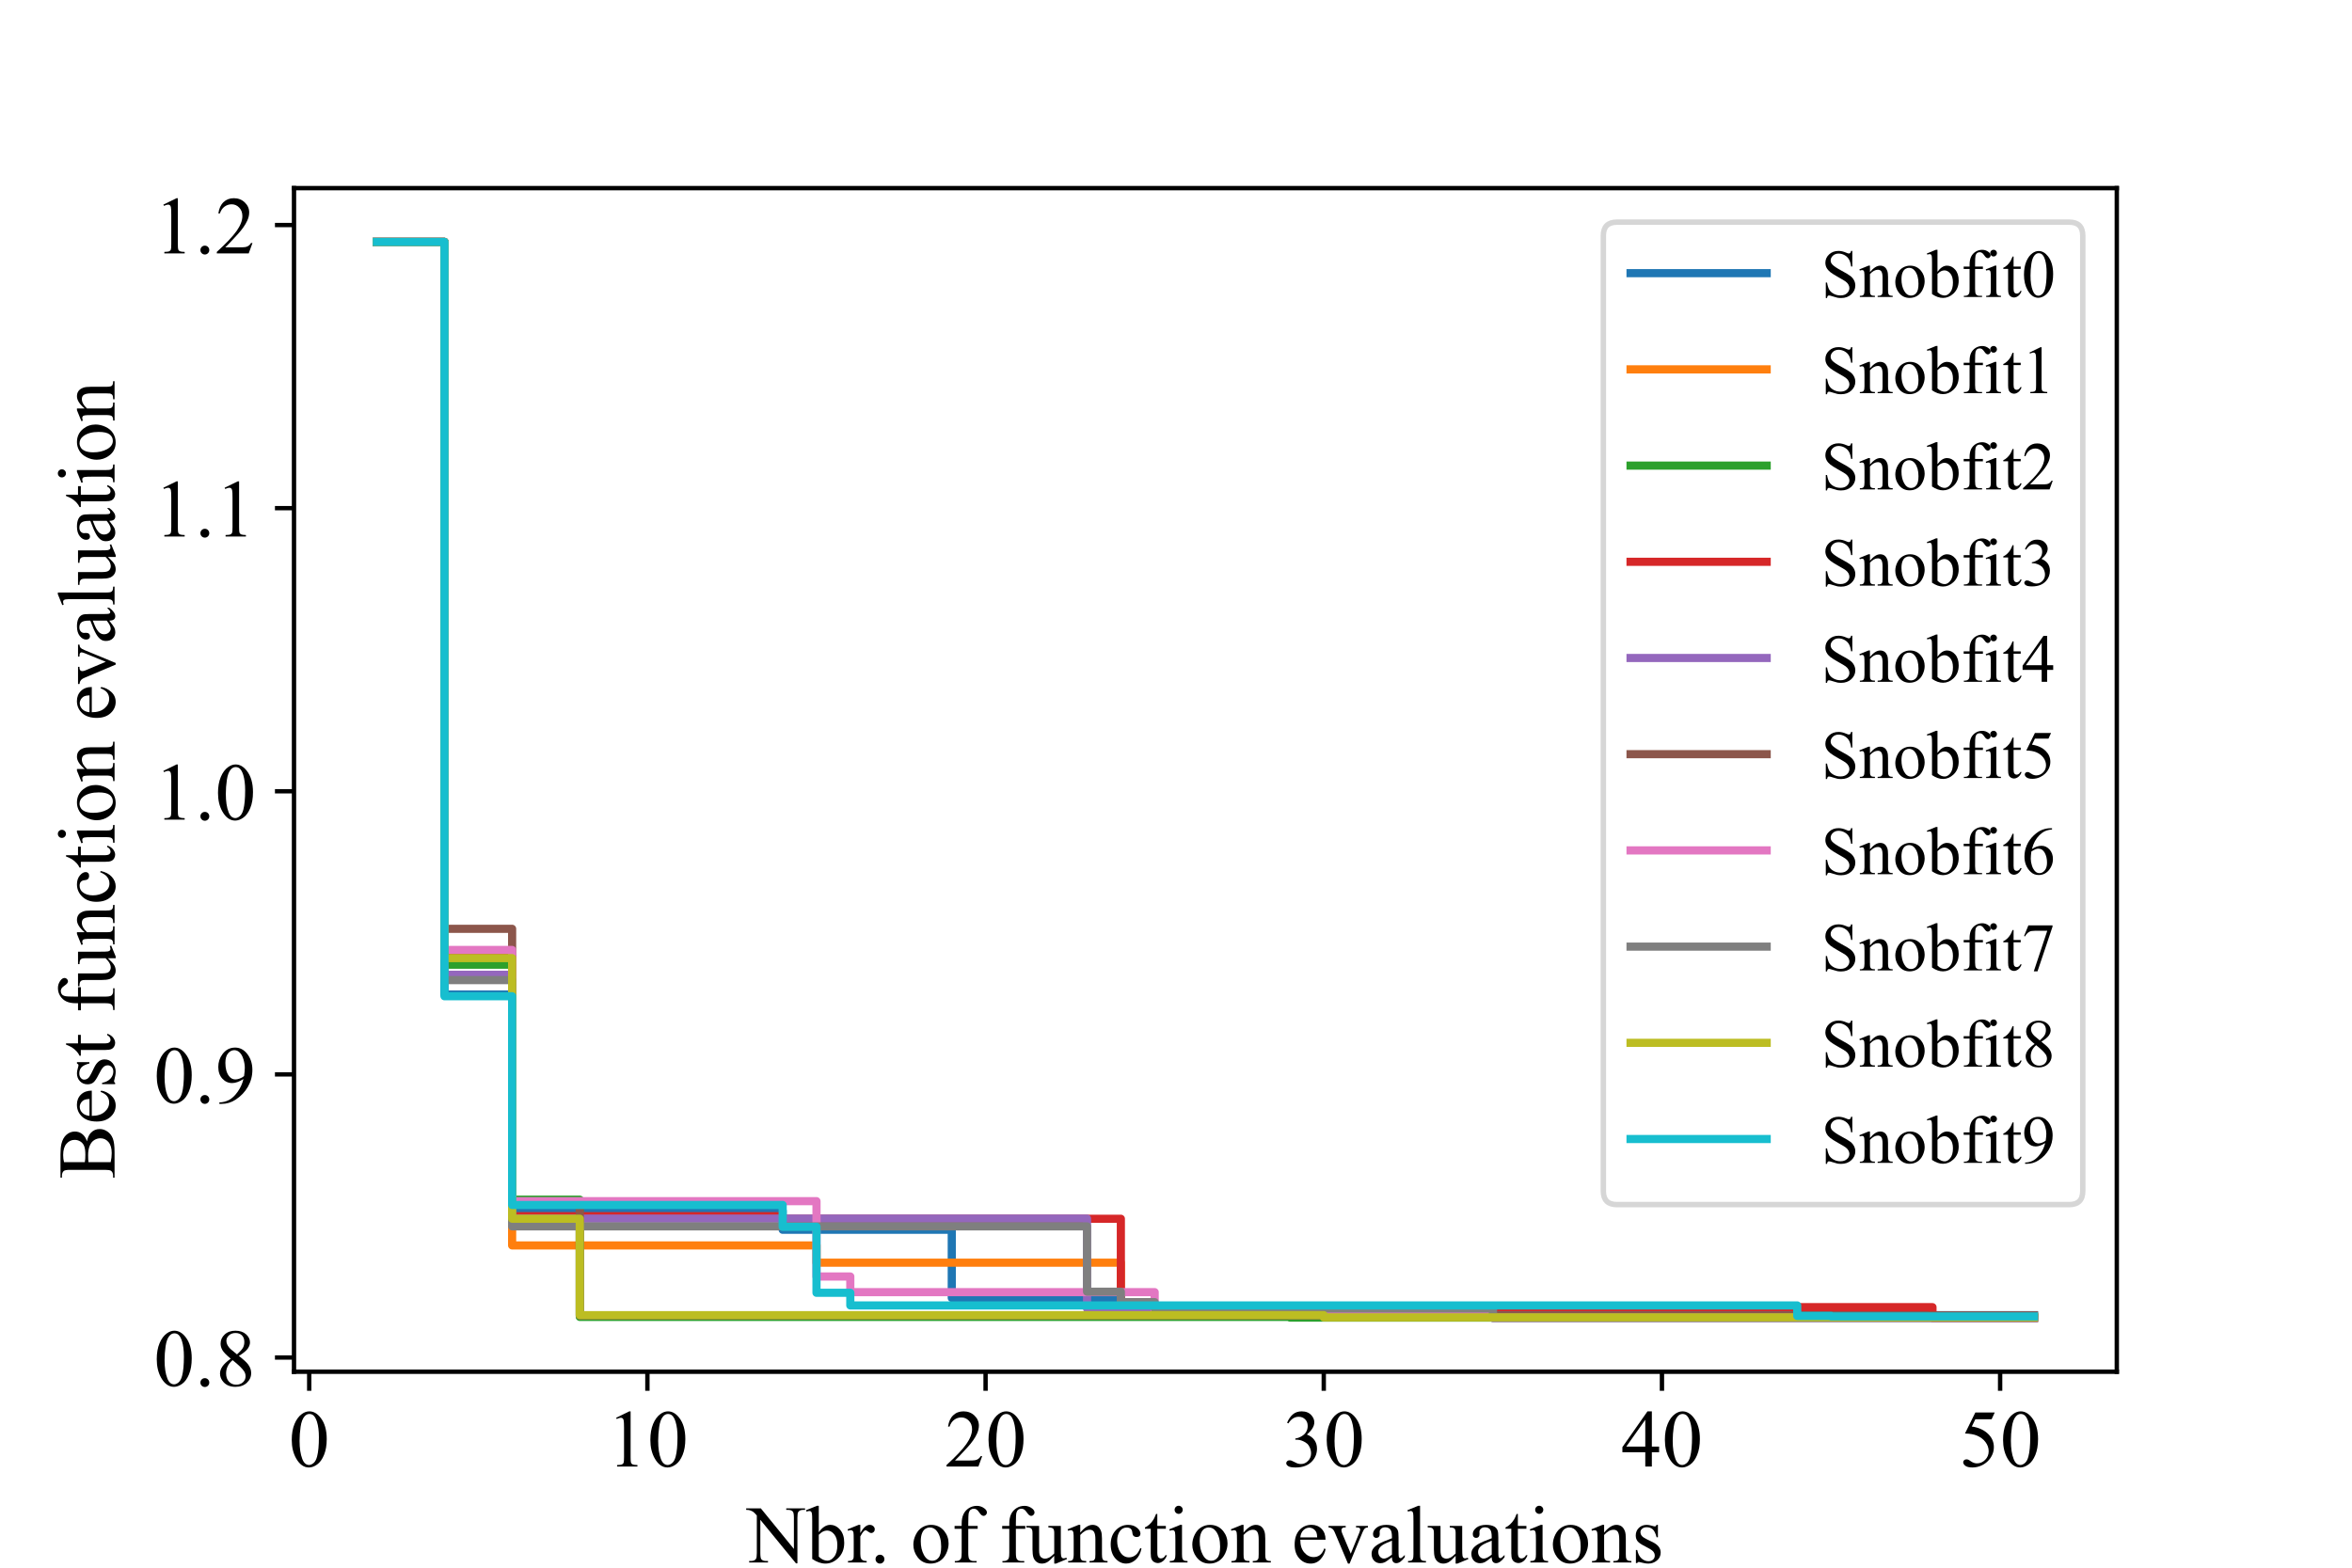 <?xml version="1.0" encoding="utf-8" standalone="no"?>
<!DOCTYPE svg PUBLIC "-//W3C//DTD SVG 1.1//EN"
  "http://www.w3.org/Graphics/SVG/1.1/DTD/svg11.dtd">
<!-- Created with matplotlib (https://matplotlib.org/) -->
<svg height="288pt" version="1.1" viewBox="0 0 432 288" width="432pt" xmlns="http://www.w3.org/2000/svg" xmlns:xlink="http://www.w3.org/1999/xlink">
 <defs>
  <style type="text/css">*{stroke-linecap:butt;stroke-linejoin:round;}</style>
 </defs>
 <g id="figure_1">
  <g id="patch_1">
   <path d="M 0 288 
L 432 288 
L 432 0 
L 0 0 
z
" style="fill:#ffffff;"/>
  </g>
  <g id="axes_1">
   <g id="patch_2">
    <path d="M 54 252 
L 388.8 252 
L 388.8 34.56 
L 54 34.56 
z
" style="fill:#ffffff;"/>
   </g>
   <g id="matplotlib.axis_1">
    <g id="xtick_1">
     <g id="line2d_1">
      <defs>
       <path d="M 0 0 
L 0 3.5 
" id="m4b0f393f4b" style="stroke:#000000;stroke-width:0.8;"/>
      </defs>
      <g>
       <use style="stroke:#000000;stroke-width:0.8;" x="56.795" xlink:href="#m4b0f393f4b" y="252"/>
      </g>
     </g>
     <g id="text_1">
      <!-- 0 -->
      <g transform="translate(53.045 269.416)scale(0.15 -0.15)">
       <defs>
        <path d="M 3.609 32.719 
Q 3.609 44.047 7.031 52.219 
Q 10.453 60.406 16.109 64.406 
Q 20.516 67.578 25.203 67.578 
Q 32.812 67.578 38.875 59.812 
Q 46.438 50.203 46.438 33.734 
Q 46.438 22.219 43.109 14.156 
Q 39.797 6.109 34.641 2.469 
Q 29.5 -1.172 24.703 -1.172 
Q 15.234 -1.172 8.938 10.016 
Q 3.609 19.438 3.609 32.719 
z
M 13.188 31.5 
Q 13.188 17.828 16.547 9.188 
Q 19.344 1.906 24.859 1.906 
Q 27.484 1.906 30.312 4.266 
Q 33.156 6.641 34.625 12.203 
Q 36.859 20.609 36.859 35.891 
Q 36.859 47.219 34.516 54.781 
Q 32.766 60.406 29.984 62.75 
Q 27.984 64.359 25.141 64.359 
Q 21.828 64.359 19.234 61.375 
Q 15.719 57.328 14.453 48.625 
Q 13.188 39.938 13.188 31.5 
z
" id="TimesNewRomanPSMT-48"/>
       </defs>
       <use xlink:href="#TimesNewRomanPSMT-48"/>
      </g>
     </g>
    </g>
    <g id="xtick_2">
     <g id="line2d_2">
      <g>
       <use style="stroke:#000000;stroke-width:0.8;" x="118.91" xlink:href="#m4b0f393f4b" y="252"/>
      </g>
     </g>
     <g id="text_2">
      <!-- 10 -->
      <g transform="translate(111.41 269.416)scale(0.15 -0.15)">
       <defs>
        <path d="M 11.719 59.719 
L 27.828 67.578 
L 29.438 67.578 
L 29.438 11.672 
Q 29.438 6.109 29.906 4.734 
Q 30.375 3.375 31.828 2.641 
Q 33.297 1.906 37.797 1.812 
L 37.797 0 
L 12.891 0 
L 12.891 1.812 
Q 17.578 1.906 18.938 2.609 
Q 20.312 3.328 20.844 4.516 
Q 21.391 5.719 21.391 11.672 
L 21.391 47.406 
Q 21.391 54.641 20.906 56.688 
Q 20.562 58.25 19.656 58.984 
Q 18.75 59.719 17.484 59.719 
Q 15.672 59.719 12.453 58.203 
z
" id="TimesNewRomanPSMT-49"/>
       </defs>
       <use xlink:href="#TimesNewRomanPSMT-49"/>
       <use x="50" xlink:href="#TimesNewRomanPSMT-48"/>
      </g>
     </g>
    </g>
    <g id="xtick_3">
     <g id="line2d_3">
      <g>
       <use style="stroke:#000000;stroke-width:0.8;" x="181.025" xlink:href="#m4b0f393f4b" y="252"/>
      </g>
     </g>
     <g id="text_3">
      <!-- 20 -->
      <g transform="translate(173.525 269.416)scale(0.15 -0.15)">
       <defs>
        <path d="M 45.844 12.75 
L 41.219 0 
L 2.156 0 
L 2.156 1.812 
Q 19.391 17.531 26.422 27.484 
Q 33.453 37.453 33.453 45.703 
Q 33.453 52 29.594 56.047 
Q 25.734 60.109 20.359 60.109 
Q 15.484 60.109 11.594 57.25 
Q 7.719 54.391 5.859 48.875 
L 4.047 48.875 
Q 5.281 57.906 10.328 62.734 
Q 15.375 67.578 22.953 67.578 
Q 31 67.578 36.391 62.406 
Q 41.797 57.234 41.797 50.203 
Q 41.797 45.172 39.453 40.141 
Q 35.844 32.234 27.734 23.391 
Q 15.578 10.109 12.547 7.375 
L 29.828 7.375 
Q 35.109 7.375 37.234 7.766 
Q 39.359 8.156 41.062 9.344 
Q 42.781 10.547 44.047 12.75 
z
" id="TimesNewRomanPSMT-50"/>
       </defs>
       <use xlink:href="#TimesNewRomanPSMT-50"/>
       <use x="50" xlink:href="#TimesNewRomanPSMT-48"/>
      </g>
     </g>
    </g>
    <g id="xtick_4">
     <g id="line2d_4">
      <g>
       <use style="stroke:#000000;stroke-width:0.8;" x="243.14" xlink:href="#m4b0f393f4b" y="252"/>
      </g>
     </g>
     <g id="text_4">
      <!-- 30 -->
      <g transform="translate(235.64 269.416)scale(0.15 -0.15)">
       <defs>
        <path d="M 5.078 53.609 
Q 7.906 60.297 12.219 63.938 
Q 16.547 67.578 23 67.578 
Q 30.953 67.578 35.203 62.406 
Q 38.422 58.547 38.422 54.156 
Q 38.422 46.922 29.344 39.203 
Q 35.453 36.812 38.578 32.375 
Q 41.703 27.938 41.703 21.922 
Q 41.703 13.328 36.234 7.031 
Q 29.109 -1.172 15.578 -1.172 
Q 8.891 -1.172 6.469 0.484 
Q 4.047 2.156 4.047 4.047 
Q 4.047 5.469 5.188 6.547 
Q 6.344 7.625 7.953 7.625 
Q 9.188 7.625 10.453 7.234 
Q 11.281 6.984 14.203 5.438 
Q 17.141 3.906 18.266 3.609 
Q 20.062 3.078 22.125 3.078 
Q 27.094 3.078 30.781 6.938 
Q 34.469 10.797 34.469 16.062 
Q 34.469 19.922 32.766 23.578 
Q 31.5 26.312 29.984 27.734 
Q 27.875 29.688 24.219 31.266 
Q 20.562 32.859 16.75 32.859 
L 15.188 32.859 
L 15.188 34.328 
Q 19.047 34.812 22.922 37.109 
Q 26.812 39.406 28.562 42.625 
Q 30.328 45.844 30.328 49.703 
Q 30.328 54.734 27.172 57.828 
Q 24.031 60.938 19.344 60.938 
Q 11.766 60.938 6.688 52.828 
z
" id="TimesNewRomanPSMT-51"/>
       </defs>
       <use xlink:href="#TimesNewRomanPSMT-51"/>
       <use x="50" xlink:href="#TimesNewRomanPSMT-48"/>
      </g>
     </g>
    </g>
    <g id="xtick_5">
     <g id="line2d_5">
      <g>
       <use style="stroke:#000000;stroke-width:0.8;" x="305.255" xlink:href="#m4b0f393f4b" y="252"/>
      </g>
     </g>
     <g id="text_5">
      <!-- 40 -->
      <g transform="translate(297.755 269.416)scale(0.15 -0.15)">
       <defs>
        <path d="M 46.531 24.422 
L 46.531 17.484 
L 37.641 17.484 
L 37.641 0 
L 29.594 0 
L 29.594 17.484 
L 1.562 17.484 
L 1.562 23.734 
L 32.281 67.578 
L 37.641 67.578 
L 37.641 24.422 
z
M 29.594 24.422 
L 29.594 57.281 
L 6.344 24.422 
z
" id="TimesNewRomanPSMT-52"/>
       </defs>
       <use xlink:href="#TimesNewRomanPSMT-52"/>
       <use x="50" xlink:href="#TimesNewRomanPSMT-48"/>
      </g>
     </g>
    </g>
    <g id="xtick_6">
     <g id="line2d_6">
      <g>
       <use style="stroke:#000000;stroke-width:0.8;" x="367.37" xlink:href="#m4b0f393f4b" y="252"/>
      </g>
     </g>
     <g id="text_6">
      <!-- 50 -->
      <g transform="translate(359.87 269.416)scale(0.15 -0.15)">
       <defs>
        <path d="M 43.406 66.219 
L 39.594 57.906 
L 19.672 57.906 
L 15.328 49.031 
Q 28.266 47.125 35.844 39.406 
Q 42.328 32.766 42.328 23.781 
Q 42.328 18.562 40.203 14.109 
Q 38.094 9.672 34.859 6.547 
Q 31.641 3.422 27.688 1.516 
Q 22.078 -1.172 16.156 -1.172 
Q 10.203 -1.172 7.484 0.844 
Q 4.781 2.875 4.781 5.328 
Q 4.781 6.688 5.906 7.734 
Q 7.031 8.797 8.734 8.797 
Q 10.016 8.797 10.969 8.406 
Q 11.922 8.016 14.203 6.391 
Q 17.875 3.859 21.625 3.859 
Q 27.344 3.859 31.656 8.172 
Q 35.984 12.5 35.984 18.703 
Q 35.984 24.703 32.125 29.906 
Q 28.266 35.109 21.484 37.938 
Q 16.156 40.141 6.984 40.484 
L 19.672 66.219 
z
" id="TimesNewRomanPSMT-53"/>
       </defs>
       <use xlink:href="#TimesNewRomanPSMT-53"/>
       <use x="50" xlink:href="#TimesNewRomanPSMT-48"/>
      </g>
     </g>
    </g>
    <g id="text_7">
     <!-- Nbr. of function evaluations -->
     <g transform="translate(137.25 287.04)scale(0.15 -0.15)">
      <defs>
       <path d="M -1.312 66.219 
L 16.656 66.219 
L 57.125 16.547 
L 57.125 54.734 
Q 57.125 60.844 55.766 62.359 
Q 53.953 64.406 50.047 64.406 
L 47.75 64.406 
L 47.75 66.219 
L 70.797 66.219 
L 70.797 64.406 
L 68.453 64.406 
Q 64.266 64.406 62.5 61.859 
Q 61.422 60.297 61.422 54.734 
L 61.422 -1.078 
L 59.672 -1.078 
L 16.016 52.25 
L 16.016 11.469 
Q 16.016 5.375 17.328 3.859 
Q 19.188 1.812 23.047 1.812 
L 25.391 1.812 
L 25.391 0 
L 2.344 0 
L 2.344 1.812 
L 4.641 1.812 
Q 8.891 1.812 10.641 4.344 
Q 11.719 5.906 11.719 11.469 
L 11.719 57.516 
Q 8.844 60.891 7.344 61.953 
Q 5.859 63.031 2.984 63.969 
Q 1.562 64.406 -1.312 64.406 
z
" id="TimesNewRomanPSMT-78"/>
       <path d="M 15.375 37.016 
Q 21.875 46.047 29.391 46.047 
Q 36.281 46.047 41.406 40.156 
Q 46.531 34.281 46.531 24.078 
Q 46.531 12.156 38.625 4.891 
Q 31.844 -1.375 23.484 -1.375 
Q 19.578 -1.375 15.547 0.047 
Q 11.531 1.469 7.328 4.297 
L 7.328 50.641 
Q 7.328 58.25 6.953 60 
Q 6.594 61.766 5.812 62.391 
Q 5.031 63.031 3.859 63.031 
Q 2.484 63.031 0.438 62.25 
L -0.25 63.969 
L 13.188 69.438 
L 15.375 69.438 
z
M 15.375 33.891 
L 15.375 7.125 
Q 17.875 4.688 20.531 3.438 
Q 23.188 2.203 25.984 2.203 
Q 30.422 2.203 34.25 7.078 
Q 38.094 11.969 38.094 21.297 
Q 38.094 29.891 34.25 34.5 
Q 30.422 39.109 25.531 39.109 
Q 22.953 39.109 20.359 37.797 
Q 18.406 36.812 15.375 33.891 
z
" id="TimesNewRomanPSMT-98"/>
       <path d="M 16.219 46.047 
L 16.219 35.984 
Q 21.828 46.047 27.734 46.047 
Q 30.422 46.047 32.172 44.406 
Q 33.938 42.781 33.938 40.625 
Q 33.938 38.719 32.656 37.391 
Q 31.391 36.078 29.641 36.078 
Q 27.938 36.078 25.812 37.766 
Q 23.688 39.453 22.656 39.453 
Q 21.781 39.453 20.75 38.484 
Q 18.562 36.469 16.219 31.891 
L 16.219 10.453 
Q 16.219 6.734 17.141 4.828 
Q 17.781 3.516 19.391 2.641 
Q 21 1.766 24.031 1.766 
L 24.031 0 
L 1.125 0 
L 1.125 1.766 
Q 4.547 1.766 6.203 2.828 
Q 7.422 3.609 7.906 5.328 
Q 8.156 6.156 8.156 10.062 
L 8.156 27.391 
Q 8.156 35.203 7.828 36.688 
Q 7.516 38.188 6.656 38.859 
Q 5.812 39.547 4.547 39.547 
Q 3.031 39.547 1.125 38.812 
L 0.641 40.578 
L 14.156 46.047 
z
" id="TimesNewRomanPSMT-114"/>
       <path d="M 12.5 9.469 
Q 14.797 9.469 16.359 7.875 
Q 17.922 6.297 17.922 4.047 
Q 17.922 1.812 16.328 0.219 
Q 14.75 -1.375 12.5 -1.375 
Q 10.25 -1.375 8.656 0.219 
Q 7.078 1.812 7.078 4.047 
Q 7.078 6.344 8.656 7.906 
Q 10.25 9.469 12.5 9.469 
z
" id="TimesNewRomanPSMT-46"/>
       <path id="TimesNewRomanPSMT-32"/>
       <path d="M 25 46.047 
Q 35.156 46.047 41.312 38.328 
Q 46.531 31.734 46.531 23.188 
Q 46.531 17.188 43.641 11.031 
Q 40.766 4.891 35.719 1.75 
Q 30.672 -1.375 24.469 -1.375 
Q 14.359 -1.375 8.406 6.688 
Q 3.375 13.484 3.375 21.922 
Q 3.375 28.078 6.422 34.156 
Q 9.469 40.234 14.453 43.141 
Q 19.438 46.047 25 46.047 
z
M 23.484 42.875 
Q 20.906 42.875 18.281 41.328 
Q 15.672 39.797 14.062 35.938 
Q 12.453 32.078 12.453 26.031 
Q 12.453 16.266 16.328 9.172 
Q 20.219 2.094 26.562 2.094 
Q 31.297 2.094 34.375 6 
Q 37.453 9.906 37.453 19.438 
Q 37.453 31.344 32.328 38.188 
Q 28.859 42.875 23.484 42.875 
z
" id="TimesNewRomanPSMT-111"/>
       <path d="M 20.609 41.219 
L 20.609 11.812 
Q 20.609 5.562 21.969 3.906 
Q 23.781 1.766 26.812 1.766 
L 30.859 1.766 
L 30.859 0 
L 4.156 0 
L 4.156 1.766 
L 6.156 1.766 
Q 8.109 1.766 9.719 2.734 
Q 11.328 3.719 11.938 5.375 
Q 12.547 7.031 12.547 11.812 
L 12.547 41.219 
L 3.859 41.219 
L 3.859 44.734 
L 12.547 44.734 
L 12.547 47.656 
Q 12.547 54.344 14.688 58.984 
Q 16.844 63.625 21.266 66.484 
Q 25.688 69.344 31.203 69.344 
Q 36.328 69.344 40.625 66.016 
Q 43.453 63.812 43.453 61.078 
Q 43.453 59.625 42.188 58.328 
Q 40.922 57.031 39.453 57.031 
Q 38.328 57.031 37.078 57.828 
Q 35.844 58.641 34.031 61.297 
Q 32.234 63.969 30.719 64.891 
Q 29.203 65.828 27.344 65.828 
Q 25.094 65.828 23.531 64.625 
Q 21.969 63.422 21.281 60.906 
Q 20.609 58.406 20.609 47.953 
L 20.609 44.734 
L 32.125 44.734 
L 32.125 41.219 
z
" id="TimesNewRomanPSMT-102"/>
       <path d="M 42.328 44.734 
L 42.328 17.625 
Q 42.328 9.859 42.688 8.125 
Q 43.062 6.391 43.859 5.703 
Q 44.672 5.031 45.75 5.031 
Q 47.266 5.031 49.172 5.859 
L 49.859 4.156 
L 36.469 -1.375 
L 34.281 -1.375 
L 34.281 8.109 
Q 28.516 1.859 25.484 0.234 
Q 22.469 -1.375 19.094 -1.375 
Q 15.328 -1.375 12.562 0.797 
Q 9.812 2.984 8.734 6.391 
Q 7.672 9.812 7.672 16.062 
L 7.672 36.031 
Q 7.672 39.203 6.984 40.422 
Q 6.297 41.656 4.953 42.312 
Q 3.609 42.969 0.094 42.922 
L 0.094 44.734 
L 15.766 44.734 
L 15.766 14.797 
Q 15.766 8.547 17.938 6.594 
Q 20.125 4.641 23.188 4.641 
Q 25.297 4.641 27.953 5.953 
Q 30.609 7.281 34.281 10.984 
L 34.281 36.328 
Q 34.281 40.141 32.891 41.484 
Q 31.5 42.828 27.094 42.922 
L 27.094 44.734 
z
" id="TimesNewRomanPSMT-117"/>
       <path d="M 16.156 36.578 
Q 24.031 46.047 31.156 46.047 
Q 34.812 46.047 37.453 44.219 
Q 40.094 42.391 41.656 38.188 
Q 42.719 35.25 42.719 29.203 
L 42.719 10.109 
Q 42.719 5.859 43.406 4.344 
Q 43.953 3.125 45.141 2.438 
Q 46.344 1.766 49.562 1.766 
L 49.562 0 
L 27.438 0 
L 27.438 1.766 
L 28.375 1.766 
Q 31.5 1.766 32.734 2.703 
Q 33.984 3.656 34.469 5.516 
Q 34.672 6.25 34.672 10.109 
L 34.672 28.422 
Q 34.672 34.516 33.078 37.281 
Q 31.5 40.047 27.734 40.047 
Q 21.922 40.047 16.156 33.688 
L 16.156 10.109 
Q 16.156 5.562 16.703 4.5 
Q 17.391 3.078 18.578 2.422 
Q 19.781 1.766 23.438 1.766 
L 23.438 0 
L 1.312 0 
L 1.312 1.766 
L 2.297 1.766 
Q 5.719 1.766 6.906 3.484 
Q 8.109 5.219 8.109 10.109 
L 8.109 26.703 
Q 8.109 34.766 7.734 36.516 
Q 7.375 38.281 6.609 38.906 
Q 5.859 39.547 4.594 39.547 
Q 3.219 39.547 1.312 38.812 
L 0.594 40.578 
L 14.062 46.047 
L 16.156 46.047 
z
" id="TimesNewRomanPSMT-110"/>
       <path d="M 41.109 17 
Q 39.312 8.156 34.031 3.391 
Q 28.766 -1.375 22.359 -1.375 
Q 14.75 -1.375 9.078 5.016 
Q 3.422 11.422 3.422 22.312 
Q 3.422 32.859 9.688 39.453 
Q 15.969 46.047 24.75 46.047 
Q 31.344 46.047 35.594 42.547 
Q 39.844 39.062 39.844 35.297 
Q 39.844 33.453 38.641 32.297 
Q 37.453 31.156 35.297 31.156 
Q 32.422 31.156 30.953 33.016 
Q 30.125 34.031 29.859 36.906 
Q 29.594 39.797 27.875 41.312 
Q 26.172 42.781 23.141 42.781 
Q 18.266 42.781 15.281 39.156 
Q 11.328 34.375 11.328 26.516 
Q 11.328 18.5 15.25 12.375 
Q 19.188 6.25 25.875 6.25 
Q 30.672 6.25 34.469 9.516 
Q 37.156 11.766 39.703 17.672 
z
" id="TimesNewRomanPSMT-99"/>
       <path d="M 16.109 59.422 
L 16.109 44.734 
L 26.562 44.734 
L 26.562 41.312 
L 16.109 41.312 
L 16.109 12.312 
Q 16.109 7.953 17.359 6.438 
Q 18.609 4.938 20.562 4.938 
Q 22.172 4.938 23.688 5.938 
Q 25.203 6.938 26.031 8.891 
L 27.938 8.891 
Q 26.219 4.109 23.094 1.688 
Q 19.969 -0.734 16.656 -0.734 
Q 14.406 -0.734 12.25 0.516 
Q 10.109 1.766 9.078 4.078 
Q 8.062 6.391 8.062 11.234 
L 8.062 41.312 
L 0.984 41.312 
L 0.984 42.922 
Q 3.656 44 6.469 46.562 
Q 9.281 49.125 11.469 52.641 
Q 12.594 54.5 14.594 59.422 
z
" id="TimesNewRomanPSMT-116"/>
       <path d="M 14.5 69.438 
Q 16.547 69.438 17.984 67.984 
Q 19.438 66.547 19.438 64.5 
Q 19.438 62.453 17.984 60.984 
Q 16.547 59.516 14.5 59.516 
Q 12.453 59.516 10.984 60.984 
Q 9.516 62.453 9.516 64.5 
Q 9.516 66.547 10.953 67.984 
Q 12.406 69.438 14.5 69.438 
z
M 18.562 46.047 
L 18.562 10.109 
Q 18.562 5.906 19.172 4.516 
Q 19.781 3.125 20.969 2.438 
Q 22.172 1.766 25.344 1.766 
L 25.344 0 
L 3.609 0 
L 3.609 1.766 
Q 6.891 1.766 8 2.391 
Q 9.125 3.031 9.781 4.484 
Q 10.453 5.953 10.453 10.109 
L 10.453 27.344 
Q 10.453 34.625 10.016 36.766 
Q 9.672 38.328 8.938 38.938 
Q 8.203 39.547 6.938 39.547 
Q 5.562 39.547 3.609 38.812 
L 2.938 40.578 
L 16.406 46.047 
z
" id="TimesNewRomanPSMT-105"/>
       <path d="M 10.641 27.875 
Q 10.594 17.922 15.484 12.25 
Q 20.359 6.594 26.953 6.594 
Q 31.344 6.594 34.594 9 
Q 37.844 11.422 40.047 17.281 
L 41.547 16.312 
Q 40.531 9.625 35.594 4.125 
Q 30.672 -1.375 23.25 -1.375 
Q 15.188 -1.375 9.453 4.906 
Q 3.719 11.188 3.719 21.781 
Q 3.719 33.25 9.594 39.672 
Q 15.484 46.094 24.359 46.094 
Q 31.891 46.094 36.719 41.141 
Q 41.547 36.188 41.547 27.875 
z
M 10.641 30.719 
L 31.344 30.719 
Q 31.109 35.016 30.328 36.766 
Q 29.109 39.5 26.688 41.062 
Q 24.266 42.625 21.625 42.625 
Q 17.578 42.625 14.375 39.469 
Q 11.188 36.328 10.641 30.719 
z
" id="TimesNewRomanPSMT-101"/>
       <path d="M 0.828 44.734 
L 21.875 44.734 
L 21.875 42.922 
L 20.516 42.922 
Q 18.609 42.922 17.609 41.984 
Q 16.609 41.062 16.609 39.5 
Q 16.609 37.797 17.625 35.453 
L 28.031 10.75 
L 38.484 36.375 
Q 39.594 39.109 39.594 40.531 
Q 39.594 41.219 39.203 41.656 
Q 38.672 42.391 37.844 42.656 
Q 37.016 42.922 34.469 42.922 
L 34.469 44.734 
L 49.078 44.734 
L 49.078 42.922 
Q 46.531 42.719 45.562 41.891 
Q 43.844 40.438 42.484 37.016 
L 26.609 -1.375 
L 24.609 -1.375 
L 8.641 36.375 
Q 7.562 39.016 6.578 40.156 
Q 5.609 41.312 4.109 42.094 
Q 3.266 42.531 0.828 42.922 
z
" id="TimesNewRomanPSMT-118"/>
       <path d="M 28.469 6.453 
Q 21.578 1.125 19.828 0.297 
Q 17.188 -0.922 14.203 -0.922 
Q 9.578 -0.922 6.562 2.25 
Q 3.562 5.422 3.562 10.594 
Q 3.562 13.875 5.031 16.266 
Q 7.031 19.578 11.984 22.5 
Q 16.938 25.438 28.469 29.641 
L 28.469 31.391 
Q 28.469 38.094 26.344 40.578 
Q 24.219 43.062 20.172 43.062 
Q 17.094 43.062 15.281 41.406 
Q 13.422 39.75 13.422 37.594 
L 13.531 34.766 
Q 13.531 32.516 12.375 31.297 
Q 11.234 30.078 9.375 30.078 
Q 7.562 30.078 6.422 31.344 
Q 5.281 32.625 5.281 34.812 
Q 5.281 39.016 9.578 42.531 
Q 13.875 46.047 21.625 46.047 
Q 27.594 46.047 31.391 44.047 
Q 34.281 42.531 35.641 39.312 
Q 36.531 37.203 36.531 30.719 
L 36.531 15.531 
Q 36.531 9.125 36.766 7.688 
Q 37.016 6.25 37.578 5.766 
Q 38.141 5.281 38.875 5.281 
Q 39.656 5.281 40.234 5.609 
Q 41.266 6.25 44.188 9.188 
L 44.188 6.453 
Q 38.719 -0.875 33.734 -0.875 
Q 31.344 -0.875 29.922 0.781 
Q 28.516 2.438 28.469 6.453 
z
M 28.469 9.625 
L 28.469 26.656 
Q 21.094 23.734 18.953 22.516 
Q 15.094 20.359 13.422 18.016 
Q 11.766 15.672 11.766 12.891 
Q 11.766 9.375 13.859 7.047 
Q 15.969 4.734 18.703 4.734 
Q 22.406 4.734 28.469 9.625 
z
" id="TimesNewRomanPSMT-97"/>
       <path d="M 18.5 69.438 
L 18.5 10.109 
Q 18.5 5.906 19.109 4.531 
Q 19.734 3.172 21 2.469 
Q 22.266 1.766 25.734 1.766 
L 25.734 0 
L 3.812 0 
L 3.812 1.766 
Q 6.891 1.766 8 2.391 
Q 9.125 3.031 9.766 4.484 
Q 10.406 5.953 10.406 10.109 
L 10.406 50.734 
Q 10.406 58.297 10.062 60.031 
Q 9.719 61.766 8.953 62.391 
Q 8.203 63.031 7.031 63.031 
Q 5.766 63.031 3.812 62.25 
L 2.984 63.969 
L 16.312 69.438 
z
" id="TimesNewRomanPSMT-108"/>
       <path d="M 32.031 46.047 
L 32.031 30.812 
L 30.422 30.812 
Q 28.562 37.984 25.656 40.578 
Q 22.75 43.172 18.266 43.172 
Q 14.844 43.172 12.734 41.359 
Q 10.641 39.547 10.641 37.359 
Q 10.641 34.625 12.203 32.672 
Q 13.719 30.672 18.359 28.422 
L 25.484 24.953 
Q 35.406 20.125 35.406 12.203 
Q 35.406 6.109 30.781 2.359 
Q 26.172 -1.375 20.453 -1.375 
Q 16.359 -1.375 11.078 0.094 
Q 9.469 0.594 8.453 0.594 
Q 7.328 0.594 6.688 -0.688 
L 5.078 -0.688 
L 5.078 15.281 
L 6.688 15.281 
Q 8.062 8.453 11.906 4.984 
Q 15.766 1.516 20.562 1.516 
Q 23.922 1.516 26.047 3.484 
Q 28.172 5.469 28.172 8.25 
Q 28.172 11.625 25.797 13.922 
Q 23.438 16.219 16.359 19.734 
Q 9.281 23.25 7.078 26.078 
Q 4.891 28.859 4.891 33.109 
Q 4.891 38.625 8.672 42.328 
Q 12.453 46.047 18.453 46.047 
Q 21.094 46.047 24.859 44.922 
Q 27.344 44.188 28.172 44.188 
Q 28.953 44.188 29.391 44.531 
Q 29.828 44.875 30.422 46.047 
z
" id="TimesNewRomanPSMT-115"/>
      </defs>
      <use xlink:href="#TimesNewRomanPSMT-78"/>
      <use x="72.217" xlink:href="#TimesNewRomanPSMT-98"/>
      <use x="122.217" xlink:href="#TimesNewRomanPSMT-114"/>
      <use x="150.018" xlink:href="#TimesNewRomanPSMT-46"/>
      <use x="175.018" xlink:href="#TimesNewRomanPSMT-32"/>
      <use x="200.018" xlink:href="#TimesNewRomanPSMT-111"/>
      <use x="250.018" xlink:href="#TimesNewRomanPSMT-102"/>
      <use x="283.318" xlink:href="#TimesNewRomanPSMT-32"/>
      <use x="308.318" xlink:href="#TimesNewRomanPSMT-102"/>
      <use x="341.619" xlink:href="#TimesNewRomanPSMT-117"/>
      <use x="391.619" xlink:href="#TimesNewRomanPSMT-110"/>
      <use x="441.619" xlink:href="#TimesNewRomanPSMT-99"/>
      <use x="486.004" xlink:href="#TimesNewRomanPSMT-116"/>
      <use x="513.787" xlink:href="#TimesNewRomanPSMT-105"/>
      <use x="541.57" xlink:href="#TimesNewRomanPSMT-111"/>
      <use x="591.57" xlink:href="#TimesNewRomanPSMT-110"/>
      <use x="641.57" xlink:href="#TimesNewRomanPSMT-32"/>
      <use x="666.57" xlink:href="#TimesNewRomanPSMT-101"/>
      <use x="710.955" xlink:href="#TimesNewRomanPSMT-118"/>
      <use x="760.955" xlink:href="#TimesNewRomanPSMT-97"/>
      <use x="805.34" xlink:href="#TimesNewRomanPSMT-108"/>
      <use x="833.123" xlink:href="#TimesNewRomanPSMT-117"/>
      <use x="883.123" xlink:href="#TimesNewRomanPSMT-97"/>
      <use x="927.508" xlink:href="#TimesNewRomanPSMT-116"/>
      <use x="955.291" xlink:href="#TimesNewRomanPSMT-105"/>
      <use x="983.074" xlink:href="#TimesNewRomanPSMT-111"/>
      <use x="1033.074" xlink:href="#TimesNewRomanPSMT-110"/>
      <use x="1083.074" xlink:href="#TimesNewRomanPSMT-115"/>
     </g>
    </g>
   </g>
   <g id="matplotlib.axis_2">
    <g id="ytick_1">
     <g id="line2d_7">
      <defs>
       <path d="M 0 0 
L -3.5 0 
" id="m872658d9b7" style="stroke:#000000;stroke-width:0.8;"/>
      </defs>
      <g>
       <use style="stroke:#000000;stroke-width:0.8;" x="54" xlink:href="#m872658d9b7" y="249.392"/>
      </g>
     </g>
     <g id="text_8">
      <!-- 0.8 -->
      <g transform="translate(28.25 254.6)scale(0.15 -0.15)">
       <defs>
        <path d="M 19.188 33.344 
Q 11.328 39.797 9.047 43.703 
Q 6.781 47.609 6.781 51.812 
Q 6.781 58.25 11.766 62.906 
Q 16.75 67.578 25 67.578 
Q 33.016 67.578 37.891 63.234 
Q 42.781 58.891 42.781 53.328 
Q 42.781 49.609 40.141 45.75 
Q 37.5 41.891 29.156 36.672 
Q 37.75 30.031 40.531 26.219 
Q 44.234 21.234 44.234 15.719 
Q 44.234 8.734 38.906 3.781 
Q 33.594 -1.172 24.953 -1.172 
Q 15.531 -1.172 10.25 4.734 
Q 6.062 9.469 6.062 15.094 
Q 6.062 19.484 9.016 23.797 
Q 11.969 28.125 19.188 33.344 
z
M 26.859 38.578 
Q 32.719 43.844 34.281 46.891 
Q 35.844 49.953 35.844 53.812 
Q 35.844 58.938 32.953 61.844 
Q 30.078 64.75 25.094 64.75 
Q 20.125 64.75 17 61.859 
Q 13.875 58.984 13.875 55.125 
Q 13.875 52.594 15.156 50.047 
Q 16.453 47.516 18.844 45.219 
z
M 21.484 31.5 
Q 17.438 28.078 15.484 24.047 
Q 13.531 20.016 13.531 15.328 
Q 13.531 9.031 16.969 5.25 
Q 20.406 1.469 25.734 1.469 
Q 31 1.469 34.172 4.438 
Q 37.359 7.422 37.359 11.672 
Q 37.359 15.188 35.5 17.969 
Q 32.031 23.141 21.484 31.5 
z
" id="TimesNewRomanPSMT-56"/>
       </defs>
       <use xlink:href="#TimesNewRomanPSMT-48"/>
       <use x="50" xlink:href="#TimesNewRomanPSMT-46"/>
       <use x="75" xlink:href="#TimesNewRomanPSMT-56"/>
      </g>
     </g>
    </g>
    <g id="ytick_2">
     <g id="line2d_8">
      <g>
       <use style="stroke:#000000;stroke-width:0.8;" x="54" xlink:href="#m872658d9b7" y="197.379"/>
      </g>
     </g>
     <g id="text_9">
      <!-- 0.9 -->
      <g transform="translate(28.25 202.587)scale(0.15 -0.15)">
       <defs>
        <path d="M 5.281 -1.375 
L 5.281 0.438 
Q 11.625 0.531 17.094 3.391 
Q 22.562 6.25 27.656 13.375 
Q 32.766 20.516 34.766 29.047 
Q 27.094 24.125 20.906 24.125 
Q 13.922 24.125 8.938 29.516 
Q 3.953 34.906 3.953 43.844 
Q 3.953 52.547 8.938 59.328 
Q 14.938 67.578 24.609 67.578 
Q 32.766 67.578 38.578 60.844 
Q 45.703 52.484 45.703 40.234 
Q 45.703 29.203 40.281 19.656 
Q 34.859 10.109 25.203 3.812 
Q 17.328 -1.375 8.062 -1.375 
z
M 35.547 32.672 
Q 36.422 39.016 36.422 42.828 
Q 36.422 47.562 34.812 53.047 
Q 33.203 58.547 30.25 61.469 
Q 27.297 64.406 23.531 64.406 
Q 19.188 64.406 15.906 60.5 
Q 12.641 56.594 12.641 48.875 
Q 12.641 38.578 17 32.766 
Q 20.172 28.562 24.812 28.562 
Q 27.047 28.562 30.125 29.641 
Q 33.203 30.719 35.547 32.672 
z
" id="TimesNewRomanPSMT-57"/>
       </defs>
       <use xlink:href="#TimesNewRomanPSMT-48"/>
       <use x="50" xlink:href="#TimesNewRomanPSMT-46"/>
       <use x="75" xlink:href="#TimesNewRomanPSMT-57"/>
      </g>
     </g>
    </g>
    <g id="ytick_3">
     <g id="line2d_9">
      <g>
       <use style="stroke:#000000;stroke-width:0.8;" x="54" xlink:href="#m872658d9b7" y="145.366"/>
      </g>
     </g>
     <g id="text_10">
      <!-- 1.0 -->
      <g transform="translate(28.25 150.574)scale(0.15 -0.15)">
       <use xlink:href="#TimesNewRomanPSMT-49"/>
       <use x="50" xlink:href="#TimesNewRomanPSMT-46"/>
       <use x="75" xlink:href="#TimesNewRomanPSMT-48"/>
      </g>
     </g>
    </g>
    <g id="ytick_4">
     <g id="line2d_10">
      <g>
       <use style="stroke:#000000;stroke-width:0.8;" x="54" xlink:href="#m872658d9b7" y="93.353"/>
      </g>
     </g>
     <g id="text_11">
      <!-- 1.1 -->
      <g transform="translate(28.25 98.561)scale(0.15 -0.15)">
       <use xlink:href="#TimesNewRomanPSMT-49"/>
       <use x="50" xlink:href="#TimesNewRomanPSMT-46"/>
       <use x="75" xlink:href="#TimesNewRomanPSMT-49"/>
      </g>
     </g>
    </g>
    <g id="ytick_5">
     <g id="line2d_11">
      <g>
       <use style="stroke:#000000;stroke-width:0.8;" x="54" xlink:href="#m872658d9b7" y="41.34"/>
      </g>
     </g>
     <g id="text_12">
      <!-- 1.2 -->
      <g transform="translate(28.25 46.548)scale(0.15 -0.15)">
       <use xlink:href="#TimesNewRomanPSMT-49"/>
       <use x="50" xlink:href="#TimesNewRomanPSMT-46"/>
       <use x="75" xlink:href="#TimesNewRomanPSMT-50"/>
      </g>
     </g>
    </g>
    <g id="text_13">
     <!-- Best function evaluation -->
     <g transform="translate(21.041 216.597)rotate(-90)scale(0.15 -0.15)">
      <defs>
       <path d="M 46.188 33.797 
Q 53.078 32.328 56.5 29.109 
Q 61.234 24.609 61.234 18.109 
Q 61.234 13.188 58.109 8.672 
Q 54.984 4.156 49.531 2.078 
Q 44.094 0 32.906 0 
L 1.656 0 
L 1.656 1.812 
L 4.156 1.812 
Q 8.297 1.812 10.109 4.438 
Q 11.234 6.156 11.234 11.719 
L 11.234 54.5 
Q 11.234 60.641 9.812 62.25 
Q 7.906 64.406 4.156 64.406 
L 1.656 64.406 
L 1.656 66.219 
L 30.281 66.219 
Q 38.281 66.219 43.109 65.047 
Q 50.438 63.281 54.297 58.812 
Q 58.156 54.344 58.156 48.531 
Q 58.156 43.562 55.125 39.625 
Q 52.094 35.688 46.188 33.797 
z
M 20.609 36.422 
Q 22.406 36.078 24.719 35.906 
Q 27.047 35.75 29.828 35.75 
Q 36.969 35.75 40.547 37.281 
Q 44.141 38.812 46.047 41.984 
Q 47.953 45.172 47.953 48.922 
Q 47.953 54.734 43.219 58.828 
Q 38.484 62.938 29.391 62.938 
Q 24.516 62.938 20.609 61.859 
z
M 20.609 4.781 
Q 26.266 3.469 31.781 3.469 
Q 40.625 3.469 45.266 7.438 
Q 49.906 11.422 49.906 17.281 
Q 49.906 21.141 47.797 24.703 
Q 45.703 28.266 40.969 30.312 
Q 36.234 32.375 29.25 32.375 
Q 26.219 32.375 24.062 32.266 
Q 21.922 32.172 20.609 31.938 
z
" id="TimesNewRomanPSMT-66"/>
      </defs>
      <use xlink:href="#TimesNewRomanPSMT-66"/>
      <use x="66.699" xlink:href="#TimesNewRomanPSMT-101"/>
      <use x="111.084" xlink:href="#TimesNewRomanPSMT-115"/>
      <use x="150" xlink:href="#TimesNewRomanPSMT-116"/>
      <use x="177.783" xlink:href="#TimesNewRomanPSMT-32"/>
      <use x="202.783" xlink:href="#TimesNewRomanPSMT-102"/>
      <use x="236.084" xlink:href="#TimesNewRomanPSMT-117"/>
      <use x="286.084" xlink:href="#TimesNewRomanPSMT-110"/>
      <use x="336.084" xlink:href="#TimesNewRomanPSMT-99"/>
      <use x="380.469" xlink:href="#TimesNewRomanPSMT-116"/>
      <use x="408.252" xlink:href="#TimesNewRomanPSMT-105"/>
      <use x="436.035" xlink:href="#TimesNewRomanPSMT-111"/>
      <use x="486.035" xlink:href="#TimesNewRomanPSMT-110"/>
      <use x="536.035" xlink:href="#TimesNewRomanPSMT-32"/>
      <use x="561.035" xlink:href="#TimesNewRomanPSMT-101"/>
      <use x="605.42" xlink:href="#TimesNewRomanPSMT-118"/>
      <use x="655.42" xlink:href="#TimesNewRomanPSMT-97"/>
      <use x="699.805" xlink:href="#TimesNewRomanPSMT-108"/>
      <use x="727.588" xlink:href="#TimesNewRomanPSMT-117"/>
      <use x="777.588" xlink:href="#TimesNewRomanPSMT-97"/>
      <use x="821.973" xlink:href="#TimesNewRomanPSMT-116"/>
      <use x="849.756" xlink:href="#TimesNewRomanPSMT-105"/>
      <use x="877.539" xlink:href="#TimesNewRomanPSMT-111"/>
      <use x="927.539" xlink:href="#TimesNewRomanPSMT-110"/>
     </g>
    </g>
   </g>
   <g id="line2d_12">
    <path clip-path="url(#p2abc4b648f)" d="M 69.218 44.444 
L 75.43 44.444 
L 75.43 44.444 
L 81.641 44.444 
L 81.641 182.694 
L 87.853 182.694 
L 87.853 182.694 
L 94.064 182.694 
L 94.064 222.438 
L 100.276 222.438 
L 100.276 222.438 
L 106.487 222.438 
L 106.487 222.438 
L 112.699 222.438 
L 112.699 222.438 
L 118.91 222.438 
L 118.91 222.438 
L 125.122 222.438 
L 125.122 222.438 
L 131.333 222.438 
L 131.333 222.438 
L 137.545 222.438 
L 137.545 222.438 
L 143.756 222.438 
L 143.756 225.923 
L 149.968 225.923 
L 149.968 225.923 
L 156.179 225.923 
L 156.179 225.923 
L 162.391 225.923 
L 162.391 225.923 
L 168.602 225.923 
L 168.602 225.923 
L 174.814 225.923 
L 174.814 238.444 
L 181.025 238.444 
L 181.025 238.444 
L 187.237 238.444 
L 187.237 238.444 
L 193.448 238.444 
L 193.448 238.444 
L 199.66 238.444 
L 199.66 238.444 
L 205.871 238.444 
L 205.871 240.481 
L 212.083 240.481 
L 212.083 240.481 
L 218.294 240.481 
L 218.294 240.481 
L 224.506 240.481 
L 224.506 240.481 
L 230.717 240.481 
L 230.717 240.481 
L 236.929 240.481 
L 236.929 240.481 
L 243.14 240.481 
L 243.14 240.481 
L 249.352 240.481 
L 249.352 240.481 
L 255.563 240.481 
L 255.563 241.612 
L 261.775 241.612 
L 261.775 241.612 
L 267.986 241.612 
L 267.986 241.612 
L 274.198 241.612 
L 274.198 241.612 
L 280.409 241.612 
L 280.409 241.612 
L 286.621 241.612 
L 286.621 241.612 
L 292.832 241.612 
L 292.832 241.612 
L 299.044 241.612 
L 299.044 241.612 
L 305.255 241.612 
L 305.255 241.612 
L 311.467 241.612 
L 311.467 241.612 
L 317.678 241.612 
L 317.678 241.612 
L 323.89 241.612 
L 323.89 241.612 
L 330.101 241.612 
L 330.101 241.612 
L 336.313 241.612 
L 336.313 241.612 
L 342.524 241.612 
L 342.524 241.612 
L 348.736 241.612 
L 348.736 241.612 
L 354.947 241.612 
L 354.947 241.612 
L 361.159 241.612 
L 361.159 241.612 
L 367.37 241.612 
L 367.37 241.612 
L 373.582 241.612 
L 373.582 241.612 
" style="fill:none;stroke:#1f77b4;stroke-linecap:square;stroke-width:1.5;"/>
   </g>
   <g id="line2d_13">
    <path clip-path="url(#p2abc4b648f)" d="M 69.218 44.444 
L 75.43 44.444 
L 75.43 44.444 
L 81.641 44.444 
L 81.641 179.114 
L 87.853 179.114 
L 87.853 179.114 
L 94.064 179.114 
L 94.064 228.796 
L 100.276 228.796 
L 100.276 228.796 
L 106.487 228.796 
L 106.487 228.796 
L 112.699 228.796 
L 112.699 228.796 
L 118.91 228.796 
L 118.91 228.796 
L 125.122 228.796 
L 125.122 228.796 
L 131.333 228.796 
L 131.333 228.796 
L 137.545 228.796 
L 137.545 228.796 
L 143.756 228.796 
L 143.756 228.796 
L 149.968 228.796 
L 149.968 231.964 
L 156.179 231.964 
L 156.179 231.964 
L 162.391 231.964 
L 162.391 231.964 
L 168.602 231.964 
L 168.602 231.964 
L 174.814 231.964 
L 174.814 231.964 
L 181.025 231.964 
L 181.025 231.964 
L 187.237 231.964 
L 187.237 231.964 
L 193.448 231.964 
L 193.448 231.964 
L 199.66 231.964 
L 199.66 231.964 
L 205.871 231.964 
L 205.871 241.097 
L 212.083 241.097 
L 212.083 241.097 
L 218.294 241.097 
L 218.294 241.097 
L 224.506 241.097 
L 224.506 241.097 
L 230.717 241.097 
L 230.717 241.097 
L 236.929 241.097 
L 236.929 241.097 
L 243.14 241.097 
L 243.14 241.097 
L 249.352 241.097 
L 249.352 241.097 
L 255.563 241.097 
L 255.563 241.097 
L 261.775 241.097 
L 261.775 241.097 
L 267.986 241.097 
L 267.986 241.889 
L 274.198 241.889 
L 274.198 241.889 
L 280.409 241.889 
L 280.409 241.889 
L 286.621 241.889 
L 286.621 241.889 
L 292.832 241.889 
L 292.832 241.889 
L 299.044 241.889 
L 299.044 241.889 
L 305.255 241.889 
L 305.255 241.889 
L 311.467 241.889 
L 311.467 241.889 
L 317.678 241.889 
L 317.678 241.889 
L 323.89 241.889 
L 323.89 241.978 
L 330.101 241.978 
L 330.101 241.978 
L 336.313 241.978 
L 336.313 241.978 
L 342.524 241.978 
L 342.524 241.978 
L 348.736 241.978 
L 348.736 241.978 
L 354.947 241.978 
L 354.947 241.978 
L 361.159 241.978 
L 361.159 241.978 
L 367.37 241.978 
L 367.37 241.978 
L 373.582 241.978 
L 373.582 241.978 
" style="fill:none;stroke:#ff7f0e;stroke-linecap:square;stroke-width:1.5;"/>
   </g>
   <g id="line2d_14">
    <path clip-path="url(#p2abc4b648f)" d="M 69.218 44.444 
L 75.43 44.444 
L 75.43 44.444 
L 81.641 44.444 
L 81.641 177.223 
L 87.853 177.223 
L 87.853 177.223 
L 94.064 177.223 
L 94.064 220.39 
L 100.276 220.39 
L 100.276 220.39 
L 106.487 220.39 
L 106.487 241.93 
L 112.699 241.93 
L 112.699 241.93 
L 118.91 241.93 
L 118.91 241.93 
L 125.122 241.93 
L 125.122 241.93 
L 131.333 241.93 
L 131.333 241.93 
L 137.545 241.93 
L 137.545 241.93 
L 143.756 241.93 
L 143.756 241.93 
L 149.968 241.93 
L 149.968 241.93 
L 156.179 241.93 
L 156.179 241.93 
L 162.391 241.93 
L 162.391 241.93 
L 168.602 241.93 
L 168.602 241.93 
L 174.814 241.93 
L 174.814 241.93 
L 181.025 241.93 
L 181.025 241.93 
L 187.237 241.93 
L 187.237 241.93 
L 193.448 241.93 
L 193.448 241.93 
L 199.66 241.93 
L 199.66 241.93 
L 205.871 241.93 
L 205.871 241.93 
L 212.083 241.93 
L 212.083 241.93 
L 218.294 241.93 
L 218.294 241.93 
L 224.506 241.93 
L 224.506 241.93 
L 230.717 241.93 
L 230.717 241.93 
L 236.929 241.93 
L 236.929 242.054 
L 243.14 242.054 
L 243.14 242.054 
L 249.352 242.054 
L 249.352 242.054 
L 255.563 242.054 
L 255.563 242.054 
L 261.775 242.054 
L 261.775 242.054 
L 267.986 242.054 
L 267.986 242.054 
L 274.198 242.054 
L 274.198 242.054 
L 280.409 242.054 
L 280.409 242.054 
L 286.621 242.054 
L 286.621 242.054 
L 292.832 242.054 
L 292.832 242.054 
L 299.044 242.054 
L 299.044 242.054 
L 305.255 242.054 
L 305.255 242.054 
L 311.467 242.054 
L 311.467 242.054 
L 317.678 242.054 
L 317.678 242.054 
L 323.89 242.054 
L 323.89 242.054 
L 330.101 242.054 
L 330.101 242.054 
L 336.313 242.054 
L 336.313 242.054 
L 342.524 242.054 
L 342.524 242.054 
L 348.736 242.054 
L 348.736 242.054 
L 354.947 242.054 
L 354.947 242.054 
L 361.159 242.054 
L 361.159 242.054 
L 367.37 242.054 
L 367.37 242.054 
L 373.582 242.054 
L 373.582 242.054 
" style="fill:none;stroke:#2ca02c;stroke-linecap:square;stroke-width:1.5;"/>
   </g>
   <g id="line2d_15">
    <path clip-path="url(#p2abc4b648f)" d="M 69.218 44.444 
L 75.43 44.444 
L 75.43 44.444 
L 81.641 44.444 
L 81.641 175.697 
L 87.853 175.697 
L 87.853 175.697 
L 94.064 175.697 
L 94.064 223.422 
L 100.276 223.422 
L 100.276 223.422 
L 106.487 223.422 
L 106.487 223.422 
L 112.699 223.422 
L 112.699 223.422 
L 118.91 223.422 
L 118.91 223.422 
L 125.122 223.422 
L 125.122 223.422 
L 131.333 223.422 
L 131.333 223.422 
L 137.545 223.422 
L 137.545 223.422 
L 143.756 223.422 
L 143.756 223.898 
L 149.968 223.898 
L 149.968 223.898 
L 156.179 223.898 
L 156.179 223.898 
L 162.391 223.898 
L 162.391 223.898 
L 168.602 223.898 
L 168.602 223.898 
L 174.814 223.898 
L 174.814 223.898 
L 181.025 223.898 
L 181.025 223.898 
L 187.237 223.898 
L 187.237 223.898 
L 193.448 223.898 
L 193.448 223.898 
L 199.66 223.898 
L 199.66 223.898 
L 205.871 223.898 
L 205.871 240.137 
L 212.083 240.137 
L 212.083 240.137 
L 218.294 240.137 
L 218.294 240.137 
L 224.506 240.137 
L 224.506 240.137 
L 230.717 240.137 
L 230.717 240.137 
L 236.929 240.137 
L 236.929 240.137 
L 243.14 240.137 
L 243.14 240.137 
L 249.352 240.137 
L 249.352 240.137 
L 255.563 240.137 
L 255.563 240.137 
L 261.775 240.137 
L 261.775 240.137 
L 267.986 240.137 
L 267.986 240.137 
L 274.198 240.137 
L 274.198 240.137 
L 280.409 240.137 
L 280.409 240.137 
L 286.621 240.137 
L 286.621 240.137 
L 292.832 240.137 
L 292.832 240.137 
L 299.044 240.137 
L 299.044 240.137 
L 305.255 240.137 
L 305.255 240.141 
L 311.467 240.141 
L 311.467 240.141 
L 317.678 240.141 
L 317.678 240.141 
L 323.89 240.141 
L 323.89 240.141 
L 330.101 240.141 
L 330.101 240.141 
L 336.313 240.141 
L 336.313 240.141 
L 342.524 240.141 
L 342.524 240.141 
L 348.736 240.141 
L 348.736 240.141 
L 354.947 240.141 
L 354.947 242.113 
L 361.159 242.113 
L 361.159 242.113 
L 367.37 242.113 
L 367.37 242.113 
L 373.582 242.113 
L 373.582 242.113 
" style="fill:none;stroke:#d62728;stroke-linecap:square;stroke-width:1.5;"/>
   </g>
   <g id="line2d_16">
    <path clip-path="url(#p2abc4b648f)" d="M 69.218 44.444 
L 75.43 44.444 
L 75.43 44.444 
L 81.641 44.444 
L 81.641 179.085 
L 87.853 179.085 
L 87.853 179.085 
L 94.064 179.085 
L 94.064 223.871 
L 100.276 223.871 
L 100.276 223.871 
L 106.487 223.871 
L 106.487 223.871 
L 112.699 223.871 
L 112.699 223.871 
L 118.91 223.871 
L 118.91 223.871 
L 125.122 223.871 
L 125.122 223.871 
L 131.333 223.871 
L 131.333 223.871 
L 137.545 223.871 
L 137.545 223.871 
L 143.756 223.871 
L 143.756 223.871 
L 149.968 223.871 
L 149.968 223.871 
L 156.179 223.871 
L 156.179 223.871 
L 162.391 223.871 
L 162.391 223.871 
L 168.602 223.871 
L 168.602 223.871 
L 174.814 223.871 
L 174.814 223.871 
L 181.025 223.871 
L 181.025 223.871 
L 187.237 223.871 
L 187.237 223.871 
L 193.448 223.871 
L 193.448 223.871 
L 199.66 223.871 
L 199.66 240.394 
L 205.871 240.394 
L 205.871 240.394 
L 212.083 240.394 
L 212.083 240.394 
L 218.294 240.394 
L 218.294 240.394 
L 224.506 240.394 
L 224.506 240.394 
L 230.717 240.394 
L 230.717 240.394 
L 236.929 240.394 
L 236.929 240.394 
L 243.14 240.394 
L 243.14 240.394 
L 249.352 240.394 
L 249.352 240.394 
L 255.563 240.394 
L 255.563 240.394 
L 261.775 240.394 
L 261.775 240.394 
L 267.986 240.394 
L 267.986 240.394 
L 274.198 240.394 
L 274.198 242.116 
L 280.409 242.116 
L 280.409 242.116 
L 286.621 242.116 
L 286.621 242.116 
L 292.832 242.116 
L 292.832 242.116 
L 299.044 242.116 
L 299.044 242.116 
L 305.255 242.116 
L 305.255 242.116 
L 311.467 242.116 
L 311.467 242.116 
L 317.678 242.116 
L 317.678 242.116 
L 323.89 242.116 
L 323.89 242.116 
L 330.101 242.116 
L 330.101 242.116 
L 336.313 242.116 
L 336.313 242.116 
L 342.524 242.116 
L 342.524 242.116 
L 348.736 242.116 
L 348.736 242.116 
L 354.947 242.116 
L 354.947 242.116 
L 361.159 242.116 
L 361.159 242.116 
L 367.37 242.116 
L 367.37 242.116 
L 373.582 242.116 
L 373.582 242.116 
" style="fill:none;stroke:#9467bd;stroke-linecap:square;stroke-width:1.5;"/>
   </g>
   <g id="line2d_17">
    <path clip-path="url(#p2abc4b648f)" d="M 69.218 44.444 
L 75.43 44.444 
L 75.43 44.444 
L 81.641 44.444 
L 81.641 170.63 
L 87.853 170.63 
L 87.853 170.63 
L 94.064 170.63 
L 94.064 220.877 
L 100.276 220.877 
L 100.276 220.877 
L 106.487 220.877 
L 106.487 241.655 
L 112.699 241.655 
L 112.699 241.655 
L 118.91 241.655 
L 118.91 241.655 
L 125.122 241.655 
L 125.122 241.655 
L 131.333 241.655 
L 131.333 241.655 
L 137.545 241.655 
L 137.545 241.655 
L 143.756 241.655 
L 143.756 241.655 
L 149.968 241.655 
L 149.968 241.655 
L 156.179 241.655 
L 156.179 241.655 
L 162.391 241.655 
L 162.391 241.655 
L 168.602 241.655 
L 168.602 241.655 
L 174.814 241.655 
L 174.814 241.655 
L 181.025 241.655 
L 181.025 241.655 
L 187.237 241.655 
L 187.237 241.655 
L 193.448 241.655 
L 193.448 241.655 
L 199.66 241.655 
L 199.66 241.655 
L 205.871 241.655 
L 205.871 241.655 
L 212.083 241.655 
L 212.083 241.655 
L 218.294 241.655 
L 218.294 241.655 
L 224.506 241.655 
L 224.506 241.655 
L 230.717 241.655 
L 230.717 241.655 
L 236.929 241.655 
L 236.929 241.655 
L 243.14 241.655 
L 243.14 241.655 
L 249.352 241.655 
L 249.352 241.655 
L 255.563 241.655 
L 255.563 241.655 
L 261.775 241.655 
L 261.775 241.655 
L 267.986 241.655 
L 267.986 241.655 
L 274.198 241.655 
L 274.198 241.655 
L 280.409 241.655 
L 280.409 241.655 
L 286.621 241.655 
L 286.621 241.655 
L 292.832 241.655 
L 292.832 241.655 
L 299.044 241.655 
L 299.044 241.655 
L 305.255 241.655 
L 305.255 241.655 
L 311.467 241.655 
L 311.467 241.655 
L 317.678 241.655 
L 317.678 241.655 
L 323.89 241.655 
L 323.89 241.655 
L 330.101 241.655 
L 330.101 241.655 
L 336.313 241.655 
L 336.313 241.655 
L 342.524 241.655 
L 342.524 241.655 
L 348.736 241.655 
L 348.736 241.655 
L 354.947 241.655 
L 354.947 241.655 
L 361.159 241.655 
L 361.159 241.655 
L 367.37 241.655 
L 367.37 241.655 
L 373.582 241.655 
L 373.582 241.655 
" style="fill:none;stroke:#8c564b;stroke-linecap:square;stroke-width:1.5;"/>
   </g>
   <g id="line2d_18">
    <path clip-path="url(#p2abc4b648f)" d="M 69.218 44.444 
L 75.43 44.444 
L 75.43 44.444 
L 81.641 44.444 
L 81.641 174.518 
L 87.853 174.518 
L 87.853 174.518 
L 94.064 174.518 
L 94.064 220.666 
L 100.276 220.666 
L 100.276 220.666 
L 106.487 220.666 
L 106.487 220.666 
L 112.699 220.666 
L 112.699 220.666 
L 118.91 220.666 
L 118.91 220.666 
L 125.122 220.666 
L 125.122 220.666 
L 131.333 220.666 
L 131.333 220.666 
L 137.545 220.666 
L 137.545 220.666 
L 143.756 220.666 
L 143.756 220.666 
L 149.968 220.666 
L 149.968 234.508 
L 156.179 234.508 
L 156.179 237.379 
L 162.391 237.379 
L 162.391 237.379 
L 168.602 237.379 
L 168.602 237.379 
L 174.814 237.379 
L 174.814 237.379 
L 181.025 237.379 
L 181.025 237.379 
L 187.237 237.379 
L 187.237 237.379 
L 193.448 237.379 
L 193.448 237.379 
L 199.66 237.379 
L 199.66 237.379 
L 205.871 237.379 
L 205.871 237.379 
L 212.083 237.379 
L 212.083 241.19 
L 218.294 241.19 
L 218.294 241.19 
L 224.506 241.19 
L 224.506 241.19 
L 230.717 241.19 
L 230.717 241.19 
L 236.929 241.19 
L 236.929 241.19 
L 243.14 241.19 
L 243.14 241.19 
L 249.352 241.19 
L 249.352 241.19 
L 255.563 241.19 
L 255.563 241.19 
L 261.775 241.19 
L 261.775 241.19 
L 267.986 241.19 
L 267.986 241.19 
L 274.198 241.19 
L 274.198 242.058 
L 280.409 242.058 
L 280.409 242.058 
L 286.621 242.058 
L 286.621 242.058 
L 292.832 242.058 
L 292.832 242.058 
L 299.044 242.058 
L 299.044 242.058 
L 305.255 242.058 
L 305.255 242.058 
L 311.467 242.058 
L 311.467 242.058 
L 317.678 242.058 
L 317.678 242.058 
L 323.89 242.058 
L 323.89 242.058 
L 330.101 242.058 
L 330.101 242.058 
L 336.313 242.058 
L 336.313 242.058 
L 342.524 242.058 
L 342.524 242.058 
L 348.736 242.058 
L 348.736 242.058 
L 354.947 242.058 
L 354.947 242.058 
L 361.159 242.058 
L 361.159 242.058 
L 367.37 242.058 
L 367.37 242.058 
L 373.582 242.058 
L 373.582 242.072 
" style="fill:none;stroke:#e377c2;stroke-linecap:square;stroke-width:1.5;"/>
   </g>
   <g id="line2d_19">
    <path clip-path="url(#p2abc4b648f)" d="M 69.218 44.444 
L 75.43 44.444 
L 75.43 44.444 
L 81.641 44.444 
L 81.641 180.053 
L 87.853 180.053 
L 87.853 180.053 
L 94.064 180.053 
L 94.064 225.292 
L 100.276 225.292 
L 100.276 225.292 
L 106.487 225.292 
L 106.487 225.292 
L 112.699 225.292 
L 112.699 225.292 
L 118.91 225.292 
L 118.91 225.292 
L 125.122 225.292 
L 125.122 225.292 
L 131.333 225.292 
L 131.333 225.292 
L 137.545 225.292 
L 137.545 225.292 
L 143.756 225.292 
L 143.756 225.292 
L 149.968 225.292 
L 149.968 225.292 
L 156.179 225.292 
L 156.179 225.292 
L 162.391 225.292 
L 162.391 225.292 
L 168.602 225.292 
L 168.602 225.292 
L 174.814 225.292 
L 174.814 225.292 
L 181.025 225.292 
L 181.025 225.292 
L 187.237 225.292 
L 187.237 225.292 
L 193.448 225.292 
L 193.448 225.292 
L 199.66 225.292 
L 199.66 237.299 
L 205.871 237.299 
L 205.871 239.214 
L 212.083 239.214 
L 212.083 240.389 
L 218.294 240.389 
L 218.294 240.389 
L 224.506 240.389 
L 224.506 240.389 
L 230.717 240.389 
L 230.717 240.389 
L 236.929 240.389 
L 236.929 240.389 
L 243.14 240.389 
L 243.14 240.389 
L 249.352 240.389 
L 249.352 240.389 
L 255.563 240.389 
L 255.563 240.389 
L 261.775 240.389 
L 261.775 240.389 
L 267.986 240.389 
L 267.986 240.389 
L 274.198 240.389 
L 274.198 242.113 
L 280.409 242.113 
L 280.409 242.113 
L 286.621 242.113 
L 286.621 242.113 
L 292.832 242.113 
L 292.832 242.113 
L 299.044 242.113 
L 299.044 242.113 
L 305.255 242.113 
L 305.255 242.113 
L 311.467 242.113 
L 311.467 242.113 
L 317.678 242.113 
L 317.678 242.113 
L 323.89 242.113 
L 323.89 242.113 
L 330.101 242.113 
L 330.101 242.113 
L 336.313 242.113 
L 336.313 242.113 
L 342.524 242.113 
L 342.524 242.113 
L 348.736 242.113 
L 348.736 242.113 
L 354.947 242.113 
L 354.947 242.113 
L 361.159 242.113 
L 361.159 242.113 
L 367.37 242.113 
L 367.37 242.113 
L 373.582 242.113 
L 373.582 242.113 
" style="fill:none;stroke:#7f7f7f;stroke-linecap:square;stroke-width:1.5;"/>
   </g>
   <g id="line2d_20">
    <path clip-path="url(#p2abc4b648f)" d="M 69.218 44.444 
L 75.43 44.444 
L 75.43 44.444 
L 81.641 44.444 
L 81.641 176.012 
L 87.853 176.012 
L 87.853 176.012 
L 94.064 176.012 
L 94.064 223.888 
L 100.276 223.888 
L 100.276 223.888 
L 106.487 223.888 
L 106.487 241.605 
L 112.699 241.605 
L 112.699 241.605 
L 118.91 241.605 
L 118.91 241.605 
L 125.122 241.605 
L 125.122 241.605 
L 131.333 241.605 
L 131.333 241.605 
L 137.545 241.605 
L 137.545 241.605 
L 143.756 241.605 
L 143.756 241.605 
L 149.968 241.605 
L 149.968 241.605 
L 156.179 241.605 
L 156.179 241.605 
L 162.391 241.605 
L 162.391 241.605 
L 168.602 241.605 
L 168.602 241.605 
L 174.814 241.605 
L 174.814 241.605 
L 181.025 241.605 
L 181.025 241.605 
L 187.237 241.605 
L 187.237 241.605 
L 193.448 241.605 
L 193.448 241.605 
L 199.66 241.605 
L 199.66 241.605 
L 205.871 241.605 
L 205.871 241.605 
L 212.083 241.605 
L 212.083 241.605 
L 218.294 241.605 
L 218.294 241.605 
L 224.506 241.605 
L 224.506 241.605 
L 230.717 241.605 
L 230.717 241.605 
L 236.929 241.605 
L 236.929 241.605 
L 243.14 241.605 
L 243.14 242.015 
L 249.352 242.015 
L 249.352 242.015 
L 255.563 242.015 
L 255.563 242.015 
L 261.775 242.015 
L 261.775 242.015 
L 267.986 242.015 
L 267.986 242.015 
L 274.198 242.015 
L 274.198 242.015 
L 280.409 242.015 
L 280.409 242.015 
L 286.621 242.015 
L 286.621 242.015 
L 292.832 242.015 
L 292.832 242.015 
L 299.044 242.015 
L 299.044 242.015 
L 305.255 242.015 
L 305.255 242.015 
L 311.467 242.015 
L 311.467 242.015 
L 317.678 242.015 
L 317.678 242.015 
L 323.89 242.015 
L 323.89 242.015 
L 330.101 242.015 
L 330.101 242.015 
L 336.313 242.015 
L 336.313 242.015 
L 342.524 242.015 
L 342.524 242.015 
L 348.736 242.015 
L 348.736 242.015 
L 354.947 242.015 
L 354.947 242.015 
L 361.159 242.015 
L 361.159 242.015 
L 367.37 242.015 
L 367.37 242.015 
L 373.582 242.015 
L 373.582 242.015 
" style="fill:none;stroke:#bcbd22;stroke-linecap:square;stroke-width:1.5;"/>
   </g>
   <g id="line2d_21">
    <path clip-path="url(#p2abc4b648f)" d="M 69.218 44.444 
L 75.43 44.444 
L 75.43 44.444 
L 81.641 44.444 
L 81.641 183.02 
L 87.853 183.02 
L 87.853 183.02 
L 94.064 183.02 
L 94.064 221.366 
L 100.276 221.366 
L 100.276 221.366 
L 106.487 221.366 
L 106.487 221.366 
L 112.699 221.366 
L 112.699 221.366 
L 118.91 221.366 
L 118.91 221.366 
L 125.122 221.366 
L 125.122 221.366 
L 131.333 221.366 
L 131.333 221.366 
L 137.545 221.366 
L 137.545 221.366 
L 143.756 221.366 
L 143.756 225.379 
L 149.968 225.379 
L 149.968 237.501 
L 156.179 237.501 
L 156.179 239.821 
L 162.391 239.821 
L 162.391 239.821 
L 168.602 239.821 
L 168.602 239.821 
L 174.814 239.821 
L 174.814 239.821 
L 181.025 239.821 
L 181.025 239.821 
L 187.237 239.821 
L 187.237 239.821 
L 193.448 239.821 
L 193.448 239.821 
L 199.66 239.821 
L 199.66 239.821 
L 205.871 239.821 
L 205.871 239.821 
L 212.083 239.821 
L 212.083 239.821 
L 218.294 239.821 
L 218.294 239.821 
L 224.506 239.821 
L 224.506 239.821 
L 230.717 239.821 
L 230.717 239.821 
L 236.929 239.821 
L 236.929 239.821 
L 243.14 239.821 
L 243.14 239.821 
L 249.352 239.821 
L 249.352 239.821 
L 255.563 239.821 
L 255.563 239.821 
L 261.775 239.821 
L 261.775 239.821 
L 267.986 239.821 
L 267.986 239.821 
L 274.198 239.821 
L 274.198 239.821 
L 280.409 239.821 
L 280.409 239.821 
L 286.621 239.821 
L 286.621 239.821 
L 292.832 239.821 
L 292.832 239.821 
L 299.044 239.821 
L 299.044 239.821 
L 305.255 239.821 
L 305.255 239.821 
L 311.467 239.821 
L 311.467 239.821 
L 317.678 239.821 
L 317.678 239.821 
L 323.89 239.821 
L 323.89 239.821 
L 330.101 239.821 
L 330.101 241.746 
L 336.313 241.746 
L 336.313 241.836 
L 342.524 241.836 
L 342.524 241.836 
L 348.736 241.836 
L 348.736 241.836 
L 354.947 241.836 
L 354.947 241.836 
L 361.159 241.836 
L 361.159 241.836 
L 367.37 241.836 
L 367.37 241.836 
L 373.582 241.836 
L 373.582 241.836 
" style="fill:none;stroke:#17becf;stroke-linecap:square;stroke-width:1.5;"/>
   </g>
   <g id="patch_3">
    <path d="M 54 252 
L 54 34.56 
" style="fill:none;stroke:#000000;stroke-linecap:square;stroke-linejoin:miter;stroke-width:0.8;"/>
   </g>
   <g id="patch_4">
    <path d="M 388.8 252 
L 388.8 34.56 
" style="fill:none;stroke:#000000;stroke-linecap:square;stroke-linejoin:miter;stroke-width:0.8;"/>
   </g>
   <g id="patch_5">
    <path d="M 54 252 
L 388.8 252 
" style="fill:none;stroke:#000000;stroke-linecap:square;stroke-linejoin:miter;stroke-width:0.8;"/>
   </g>
   <g id="patch_6">
    <path d="M 54 34.56 
L 388.8 34.56 
" style="fill:none;stroke:#000000;stroke-linecap:square;stroke-linejoin:miter;stroke-width:0.8;"/>
   </g>
   <g id="legend_1">
    <g id="patch_7">
     <path d="M 296.991 221.298 
L 380.05 221.298 
Q 382.55 221.298 382.55 218.798 
L 382.55 43.31 
Q 382.55 40.81 380.05 40.81 
L 296.991 40.81 
Q 294.491 40.81 294.491 43.31 
L 294.491 218.798 
Q 294.491 221.298 296.991 221.298 
z
" style="fill:#ffffff;opacity:0.8;stroke:#cccccc;stroke-linejoin:miter;"/>
    </g>
    <g id="line2d_22">
     <path d="M 299.491 50.185 
L 324.491 50.185 
" style="fill:none;stroke:#1f77b4;stroke-linecap:square;stroke-width:1.5;"/>
    </g>
    <g id="line2d_23"/>
    <g id="text_14">
     <!-- Snobfit0 -->
     <g transform="translate(334.491 54.56)scale(0.125 -0.125)">
      <defs>
       <path d="M 45.844 67.719 
L 45.844 44.828 
L 44.047 44.828 
Q 43.172 51.422 40.891 55.328 
Q 38.625 59.234 34.422 61.516 
Q 30.219 63.812 25.734 63.812 
Q 20.656 63.812 17.328 60.719 
Q 14.016 57.625 14.016 53.656 
Q 14.016 50.641 16.109 48.141 
Q 19.141 44.484 30.516 38.375 
Q 39.797 33.406 43.188 30.734 
Q 46.578 28.078 48.406 24.453 
Q 50.25 20.844 50.25 16.891 
Q 50.25 9.375 44.406 3.922 
Q 38.578 -1.516 29.391 -1.516 
Q 26.516 -1.516 23.969 -1.078 
Q 22.469 -0.828 17.703 0.703 
Q 12.938 2.25 11.672 2.25 
Q 10.453 2.25 9.734 1.516 
Q 9.031 0.781 8.688 -1.516 
L 6.891 -1.516 
L 6.891 21.188 
L 8.688 21.188 
Q 9.969 14.062 12.109 10.516 
Q 14.266 6.984 18.672 4.641 
Q 23.094 2.297 28.375 2.297 
Q 34.469 2.297 38 5.516 
Q 41.547 8.734 41.547 13.141 
Q 41.547 15.578 40.203 18.062 
Q 38.875 20.562 36.031 22.703 
Q 34.125 24.172 25.625 28.922 
Q 17.141 33.688 13.547 36.516 
Q 9.969 39.359 8.109 42.766 
Q 6.25 46.188 6.25 50.297 
Q 6.25 57.422 11.719 62.562 
Q 17.188 67.719 25.641 67.719 
Q 30.906 67.719 36.812 65.141 
Q 39.547 63.922 40.672 63.922 
Q 41.938 63.922 42.75 64.672 
Q 43.562 65.438 44.047 67.719 
z
" id="TimesNewRomanPSMT-83"/>
      </defs>
      <use xlink:href="#TimesNewRomanPSMT-83"/>
      <use x="55.615" xlink:href="#TimesNewRomanPSMT-110"/>
      <use x="105.615" xlink:href="#TimesNewRomanPSMT-111"/>
      <use x="155.615" xlink:href="#TimesNewRomanPSMT-98"/>
      <use x="205.615" xlink:href="#TimesNewRomanPSMT-102"/>
      <use x="238.916" xlink:href="#TimesNewRomanPSMT-105"/>
      <use x="266.699" xlink:href="#TimesNewRomanPSMT-116"/>
      <use x="294.482" xlink:href="#TimesNewRomanPSMT-48"/>
     </g>
    </g>
    <g id="line2d_24">
     <path d="M 299.491 67.859 
L 324.491 67.859 
" style="fill:none;stroke:#ff7f0e;stroke-linecap:square;stroke-width:1.5;"/>
    </g>
    <g id="line2d_25"/>
    <g id="text_15">
     <!-- Snobfit1 -->
     <g transform="translate(334.491 72.234)scale(0.125 -0.125)">
      <use xlink:href="#TimesNewRomanPSMT-83"/>
      <use x="55.615" xlink:href="#TimesNewRomanPSMT-110"/>
      <use x="105.615" xlink:href="#TimesNewRomanPSMT-111"/>
      <use x="155.615" xlink:href="#TimesNewRomanPSMT-98"/>
      <use x="205.615" xlink:href="#TimesNewRomanPSMT-102"/>
      <use x="238.916" xlink:href="#TimesNewRomanPSMT-105"/>
      <use x="266.699" xlink:href="#TimesNewRomanPSMT-116"/>
      <use x="294.482" xlink:href="#TimesNewRomanPSMT-49"/>
     </g>
    </g>
    <g id="line2d_26">
     <path d="M 299.491 85.533 
L 324.491 85.533 
" style="fill:none;stroke:#2ca02c;stroke-linecap:square;stroke-width:1.5;"/>
    </g>
    <g id="line2d_27"/>
    <g id="text_16">
     <!-- Snobfit2 -->
     <g transform="translate(334.491 89.908)scale(0.125 -0.125)">
      <use xlink:href="#TimesNewRomanPSMT-83"/>
      <use x="55.615" xlink:href="#TimesNewRomanPSMT-110"/>
      <use x="105.615" xlink:href="#TimesNewRomanPSMT-111"/>
      <use x="155.615" xlink:href="#TimesNewRomanPSMT-98"/>
      <use x="205.615" xlink:href="#TimesNewRomanPSMT-102"/>
      <use x="238.916" xlink:href="#TimesNewRomanPSMT-105"/>
      <use x="266.699" xlink:href="#TimesNewRomanPSMT-116"/>
      <use x="294.482" xlink:href="#TimesNewRomanPSMT-50"/>
     </g>
    </g>
    <g id="line2d_28">
     <path d="M 299.491 103.206 
L 324.491 103.206 
" style="fill:none;stroke:#d62728;stroke-linecap:square;stroke-width:1.5;"/>
    </g>
    <g id="line2d_29"/>
    <g id="text_17">
     <!-- Snobfit3 -->
     <g transform="translate(334.491 107.581)scale(0.125 -0.125)">
      <use xlink:href="#TimesNewRomanPSMT-83"/>
      <use x="55.615" xlink:href="#TimesNewRomanPSMT-110"/>
      <use x="105.615" xlink:href="#TimesNewRomanPSMT-111"/>
      <use x="155.615" xlink:href="#TimesNewRomanPSMT-98"/>
      <use x="205.615" xlink:href="#TimesNewRomanPSMT-102"/>
      <use x="238.916" xlink:href="#TimesNewRomanPSMT-105"/>
      <use x="266.699" xlink:href="#TimesNewRomanPSMT-116"/>
      <use x="294.482" xlink:href="#TimesNewRomanPSMT-51"/>
     </g>
    </g>
    <g id="line2d_30">
     <path d="M 299.491 120.88 
L 324.491 120.88 
" style="fill:none;stroke:#9467bd;stroke-linecap:square;stroke-width:1.5;"/>
    </g>
    <g id="line2d_31"/>
    <g id="text_18">
     <!-- Snobfit4 -->
     <g transform="translate(334.491 125.255)scale(0.125 -0.125)">
      <use xlink:href="#TimesNewRomanPSMT-83"/>
      <use x="55.615" xlink:href="#TimesNewRomanPSMT-110"/>
      <use x="105.615" xlink:href="#TimesNewRomanPSMT-111"/>
      <use x="155.615" xlink:href="#TimesNewRomanPSMT-98"/>
      <use x="205.615" xlink:href="#TimesNewRomanPSMT-102"/>
      <use x="238.916" xlink:href="#TimesNewRomanPSMT-105"/>
      <use x="266.699" xlink:href="#TimesNewRomanPSMT-116"/>
      <use x="294.482" xlink:href="#TimesNewRomanPSMT-52"/>
     </g>
    </g>
    <g id="line2d_32">
     <path d="M 299.491 138.554 
L 324.491 138.554 
" style="fill:none;stroke:#8c564b;stroke-linecap:square;stroke-width:1.5;"/>
    </g>
    <g id="line2d_33"/>
    <g id="text_19">
     <!-- Snobfit5 -->
     <g transform="translate(334.491 142.929)scale(0.125 -0.125)">
      <use xlink:href="#TimesNewRomanPSMT-83"/>
      <use x="55.615" xlink:href="#TimesNewRomanPSMT-110"/>
      <use x="105.615" xlink:href="#TimesNewRomanPSMT-111"/>
      <use x="155.615" xlink:href="#TimesNewRomanPSMT-98"/>
      <use x="205.615" xlink:href="#TimesNewRomanPSMT-102"/>
      <use x="238.916" xlink:href="#TimesNewRomanPSMT-105"/>
      <use x="266.699" xlink:href="#TimesNewRomanPSMT-116"/>
      <use x="294.482" xlink:href="#TimesNewRomanPSMT-53"/>
     </g>
    </g>
    <g id="line2d_34">
     <path d="M 299.491 156.228 
L 324.491 156.228 
" style="fill:none;stroke:#e377c2;stroke-linecap:square;stroke-width:1.5;"/>
    </g>
    <g id="line2d_35"/>
    <g id="text_20">
     <!-- Snobfit6 -->
     <g transform="translate(334.491 160.603)scale(0.125 -0.125)">
      <defs>
       <path d="M 44.828 67.578 
L 44.828 65.766 
Q 38.375 65.141 34.297 63.203 
Q 30.219 61.281 26.234 57.328 
Q 22.266 53.375 19.656 48.516 
Q 17.047 43.656 15.281 36.969 
Q 22.312 41.797 29.391 41.797 
Q 36.188 41.797 41.156 36.328 
Q 46.141 30.859 46.141 22.266 
Q 46.141 13.969 41.109 7.125 
Q 35.062 -1.172 25.094 -1.172 
Q 18.312 -1.172 13.578 3.328 
Q 4.297 12.062 4.297 25.984 
Q 4.297 34.859 7.859 42.859 
Q 11.422 50.875 18.031 57.078 
Q 24.656 63.281 30.703 65.422 
Q 36.766 67.578 42 67.578 
z
M 14.453 33.406 
Q 13.578 26.812 13.578 22.75 
Q 13.578 18.062 15.312 12.562 
Q 17.047 7.078 20.453 3.859 
Q 22.953 1.562 26.516 1.562 
Q 30.766 1.562 34.109 5.562 
Q 37.453 9.578 37.453 17 
Q 37.453 25.344 34.125 31.438 
Q 30.812 37.547 24.703 37.547 
Q 22.859 37.547 20.734 36.766 
Q 18.609 35.984 14.453 33.406 
z
" id="TimesNewRomanPSMT-54"/>
      </defs>
      <use xlink:href="#TimesNewRomanPSMT-83"/>
      <use x="55.615" xlink:href="#TimesNewRomanPSMT-110"/>
      <use x="105.615" xlink:href="#TimesNewRomanPSMT-111"/>
      <use x="155.615" xlink:href="#TimesNewRomanPSMT-98"/>
      <use x="205.615" xlink:href="#TimesNewRomanPSMT-102"/>
      <use x="238.916" xlink:href="#TimesNewRomanPSMT-105"/>
      <use x="266.699" xlink:href="#TimesNewRomanPSMT-116"/>
      <use x="294.482" xlink:href="#TimesNewRomanPSMT-54"/>
     </g>
    </g>
    <g id="line2d_36">
     <path d="M 299.491 173.902 
L 324.491 173.902 
" style="fill:none;stroke:#7f7f7f;stroke-linecap:square;stroke-width:1.5;"/>
    </g>
    <g id="line2d_37"/>
    <g id="text_21">
     <!-- Snobfit7 -->
     <g transform="translate(334.491 178.277)scale(0.125 -0.125)">
      <defs>
       <path d="M 10.062 66.219 
L 45.562 66.219 
L 45.562 64.359 
L 23.484 -1.375 
L 18.016 -1.375 
L 37.797 58.25 
L 19.578 58.25 
Q 14.062 58.25 11.719 56.938 
Q 7.625 54.688 5.125 50 
L 3.719 50.531 
z
" id="TimesNewRomanPSMT-55"/>
      </defs>
      <use xlink:href="#TimesNewRomanPSMT-83"/>
      <use x="55.615" xlink:href="#TimesNewRomanPSMT-110"/>
      <use x="105.615" xlink:href="#TimesNewRomanPSMT-111"/>
      <use x="155.615" xlink:href="#TimesNewRomanPSMT-98"/>
      <use x="205.615" xlink:href="#TimesNewRomanPSMT-102"/>
      <use x="238.916" xlink:href="#TimesNewRomanPSMT-105"/>
      <use x="266.699" xlink:href="#TimesNewRomanPSMT-116"/>
      <use x="294.482" xlink:href="#TimesNewRomanPSMT-55"/>
     </g>
    </g>
    <g id="line2d_38">
     <path d="M 299.491 191.576 
L 324.491 191.576 
" style="fill:none;stroke:#bcbd22;stroke-linecap:square;stroke-width:1.5;"/>
    </g>
    <g id="line2d_39"/>
    <g id="text_22">
     <!-- Snobfit8 -->
     <g transform="translate(334.491 195.951)scale(0.125 -0.125)">
      <use xlink:href="#TimesNewRomanPSMT-83"/>
      <use x="55.615" xlink:href="#TimesNewRomanPSMT-110"/>
      <use x="105.615" xlink:href="#TimesNewRomanPSMT-111"/>
      <use x="155.615" xlink:href="#TimesNewRomanPSMT-98"/>
      <use x="205.615" xlink:href="#TimesNewRomanPSMT-102"/>
      <use x="238.916" xlink:href="#TimesNewRomanPSMT-105"/>
      <use x="266.699" xlink:href="#TimesNewRomanPSMT-116"/>
      <use x="294.482" xlink:href="#TimesNewRomanPSMT-56"/>
     </g>
    </g>
    <g id="line2d_40">
     <path d="M 299.491 209.249 
L 324.491 209.249 
" style="fill:none;stroke:#17becf;stroke-linecap:square;stroke-width:1.5;"/>
    </g>
    <g id="line2d_41"/>
    <g id="text_23">
     <!-- Snobfit9 -->
     <g transform="translate(334.491 213.624)scale(0.125 -0.125)">
      <use xlink:href="#TimesNewRomanPSMT-83"/>
      <use x="55.615" xlink:href="#TimesNewRomanPSMT-110"/>
      <use x="105.615" xlink:href="#TimesNewRomanPSMT-111"/>
      <use x="155.615" xlink:href="#TimesNewRomanPSMT-98"/>
      <use x="205.615" xlink:href="#TimesNewRomanPSMT-102"/>
      <use x="238.916" xlink:href="#TimesNewRomanPSMT-105"/>
      <use x="266.699" xlink:href="#TimesNewRomanPSMT-116"/>
      <use x="294.482" xlink:href="#TimesNewRomanPSMT-57"/>
     </g>
    </g>
   </g>
  </g>
 </g>
 <defs>
  <clipPath id="p2abc4b648f">
   <rect height="217.44" width="334.8" x="54" y="34.56"/>
  </clipPath>
 </defs>
</svg>
